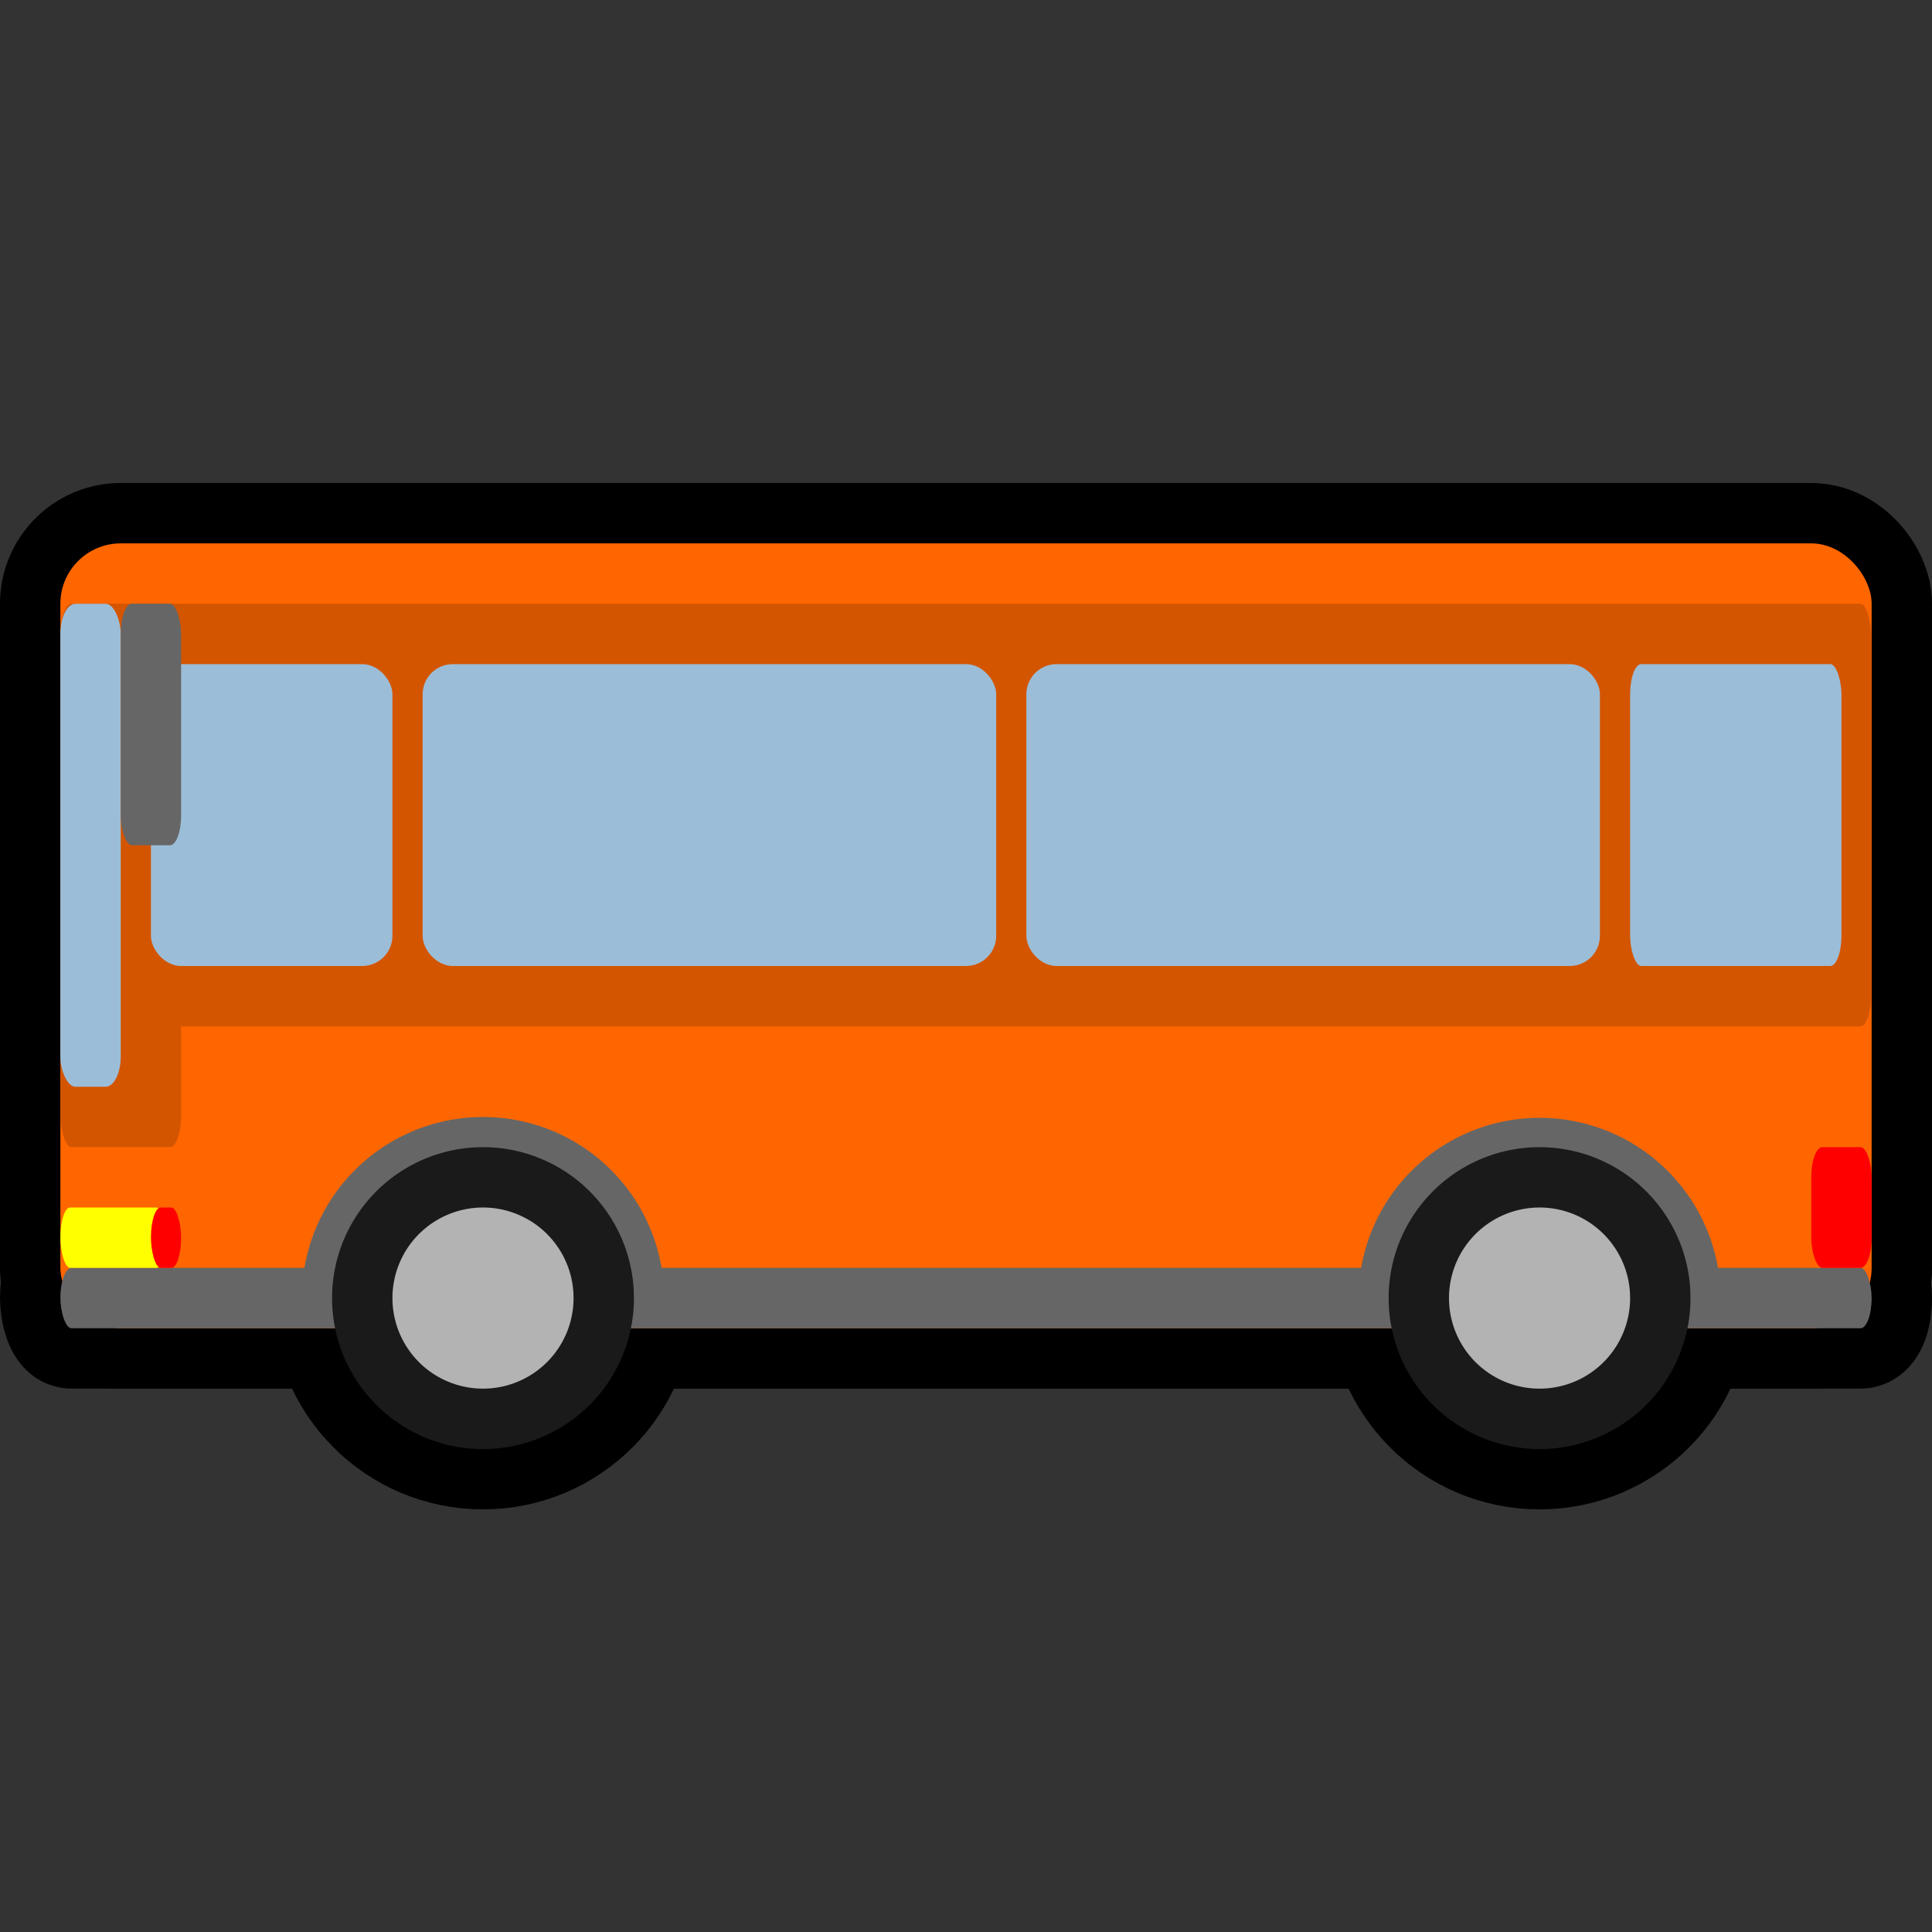 <?xml version="1.0" encoding="UTF-8" standalone="no"?>
<!-- Created with Inkscape (http://www.inkscape.org/) -->

<svg
   xmlns:dc="http://purl.org/dc/elements/1.1/"
   xmlns:cc="http://creativecommons.org/ns#"
   xmlns:rdf="http://www.w3.org/1999/02/22-rdf-syntax-ns#"
   xmlns:svg="http://www.w3.org/2000/svg"
   xmlns="http://www.w3.org/2000/svg"
   xmlns:sodipodi="http://sodipodi.sourceforge.net/DTD/sodipodi-0.dtd"
   xmlns:inkscape="http://www.inkscape.org/namespaces/inkscape"
   width="128"
   height="128"
   id="svg2"
   version="1.1"
   inkscape:version="0.48.3.1 r9886"
   sodipodi:docname="bus_128.svg">
  <rect width="100%" height="100%" fill="#333333" stroke="none"/>
  <defs
     id="defs4">
    <marker
       inkscape:stockid="EmptyTriangleOutM"
       orient="auto"
       refY="0.0"
       refX="0.0"
       id="EmptyTriangleOutM"
       style="overflow:visible">
      <path
         id="path3949"
         d="M 5.77,0.0 L -2.88,5.0 L -2.88,-5.0 L 5.77,0.0 z "
         style="fill-rule:evenodd;fill:#FFFFFF;stroke:#000000;stroke-width:1.0pt"
         transform="scale(0.4) translate(-4.5,0)" />
    </marker>
    <marker
       inkscape:stockid="EmptyTriangleOutS"
       orient="auto"
       refY="0.0"
       refX="0.0"
       id="EmptyTriangleOutS"
       style="overflow:visible">
      <path
         id="path3952"
         d="M 5.77,0.0 L -2.88,5.0 L -2.88,-5.0 L 5.77,0.0 z "
         style="fill-rule:evenodd;fill:#FFFFFF;stroke:#000000;stroke-width:1.0pt"
         transform="scale(0.2) translate(-3.0,0)" />
    </marker>
    <marker
       inkscape:stockid="EmptyTriangleInS"
       orient="auto"
       refY="0.0"
       refX="0.0"
       id="EmptyTriangleInS"
       style="overflow:visible">
      <path
         id="path3943"
         d="M 5.77,0.0 L -2.88,5.0 L -2.88,-5.0 L 5.77,0.0 z "
         style="fill-rule:evenodd;fill:#FFFFFF;stroke:#000000;stroke-width:1.0pt"
         transform="scale(-0.2) translate(-3.0,0)" />
    </marker>
    <marker
       inkscape:stockid="DiamondSstart"
       orient="auto"
       refY="0.0"
       refX="0.0"
       id="DiamondSstart"
       style="overflow:visible">
      <path
         id="path3880"
         d="M 0,-7.071 L -7.071,0 L 0,7.071 L 7.071,0 L 0,-7.071 z "
         style="fill-rule:evenodd;stroke:#000000;stroke-width:1.0pt"
         transform="scale(0.2) translate(6,0)" />
    </marker>
    <marker
       inkscape:stockid="Arrow1Send"
       orient="auto"
       refY="0.0"
       refX="0.0"
       id="Arrow1Send"
       style="overflow:visible;">
      <path
         id="path3801"
         d="M 0.0,0.0 L 5.0,-5.0 L -12.5,0.0 L 5.0,5.0 L 0.0,0.0 z "
         style="fill-rule:evenodd;stroke:#000000;stroke-width:1.0pt;"
         transform="scale(0.2) rotate(180) translate(6,0)" />
    </marker>
    <marker
       inkscape:stockid="EmptyTriangleOutL"
       orient="auto"
       refY="0.0"
       refX="0.0"
       id="EmptyTriangleOutL"
       style="overflow:visible">
      <path
         id="path3946"
         d="M 5.77,0.0 L -2.88,5.0 L -2.88,-5.0 L 5.77,0.0 z "
         style="fill-rule:evenodd;fill:#FFFFFF;stroke:#000000;stroke-width:1.0pt"
         transform="scale(0.8) translate(-6,0)" />
    </marker>
    <marker
       inkscape:stockid="Arrow1Lend"
       orient="auto"
       refY="0.0"
       refX="0.0"
       id="Arrow1Lend"
       style="overflow:visible;">
      <path
         id="path3789"
         d="M 0.0,0.0 L 5.0,-5.0 L -12.5,0.0 L 5.0,5.0 L 0.0,0.0 z "
         style="fill-rule:evenodd;stroke:#000000;stroke-width:1.0pt;"
         transform="scale(0.8) rotate(180) translate(12.5,0)" />
    </marker>
    <marker
       inkscape:stockid="TriangleOutL"
       orient="auto"
       refY="0.0"
       refX="0.0"
       id="TriangleOutL"
       style="overflow:visible">
      <path
         id="path3928"
         d="M 5.77,0.0 L -2.88,5.0 L -2.88,-5.0 L 5.77,0.0 z "
         style="fill-rule:evenodd;stroke:#000000;stroke-width:1.0pt"
         transform="scale(0.8)" />
    </marker>
  </defs>
  <sodipodi:namedview
     id="base"
     pagecolor="#ffffff"
     bordercolor="#666666"
     borderopacity="1.0"
     inkscape:pageopacity="0.0"
     inkscape:pageshadow="2"
     inkscape:zoom="2.8284271"
     inkscape:cx="67.031777"
     inkscape:cy="79.462853"
     inkscape:document-units="px"
     inkscape:current-layer="layer1"
     showgrid="true"
     inkscape:window-width="1024"
     inkscape:window-height="543"
     inkscape:window-x="0"
     inkscape:window-y="0"
     inkscape:window-maximized="1">
    <inkscape:grid
       type="xygrid"
       id="grid2985"
       empspacing="2"
       visible="true"
       enabled="true"
       snapvisiblegridlinesonly="true" />
  </sodipodi:namedview>
  <g
     inkscape:label="Layer 1"
     inkscape:groupmode="layer"
     id="layer1"
     transform="translate(0,-924.362)">
    <g
       id="g6299"
       transform="translate(66,34)"
       style="fill:#000000;stroke:#000000;stroke-opacity:1;stroke-width:8;stroke-miterlimit:4;stroke-dasharray:none">
      <rect
         ry="4"
         rx="4"
         y="926.362"
         x="-62"
         height="52"
         width="120"
         id="rect6055-6"
         style="fill:#000000;fill-opacity:1;stroke:#000000;stroke-opacity:1;stroke-width:8;stroke-miterlimit:4;stroke-dasharray:none" />
      <path
         sodipodi:end="6.2202512"
         sodipodi:start="3.1415927"
         transform="matrix(1.5,0,0,1.5,-184,808.362)"
         d="m 92,112 c 0,-4.418 3.582,-8 8,-8 4.223,0 7.719,3.282 7.984,7.497 L 100,112 z"
         sodipodi:ry="8"
         sodipodi:rx="8"
         sodipodi:cy="112"
         sodipodi:cx="100"
         id="path6150-2-49"
         style="fill:#000000;fill-opacity:1;stroke:#000000;stroke-opacity:1;stroke-width:5.333;stroke-miterlimit:4;stroke-dasharray:none"
         sodipodi:type="arc" />
      <rect
         ry="2.333"
         rx="0.737"
         y="930.362"
         x="-62"
         height="28"
         width="120"
         id="rect6223-6"
         style="fill:#000000;fill-opacity:1;stroke:#000000;stroke-opacity:1;stroke-width:8;stroke-miterlimit:4;stroke-dasharray:none" />
      <rect
         ry="2.1"
         rx="0.737"
         y="930.362"
         x="-62"
         height="36"
         width="8"
         id="rect6225-7"
         style="fill:#000000;fill-opacity:1;stroke:#000000;stroke-opacity:1;stroke-width:8;stroke-miterlimit:4;stroke-dasharray:none" />
      <rect
         ry="2"
         rx="1"
         y="930.362"
         x="-62"
         height="32"
         width="4"
         id="rect6057-0"
         style="fill:#000000;fill-opacity:1;stroke:#000000;stroke-opacity:1;stroke-width:8;stroke-miterlimit:4;stroke-dasharray:none" />
      <rect
         ry="2"
         rx="2"
         y="934.362"
         x="-56"
         height="20"
         width="16"
         id="rect6059-7"
         style="fill:#000000;fill-opacity:1;stroke:#000000;stroke-opacity:1;stroke-width:8;stroke-miterlimit:4;stroke-dasharray:none" />
      <rect
         ry="2"
         rx="2"
         y="934.362"
         x="-38"
         height="20"
         width="38"
         id="rect6061-0"
         style="fill:#000000;fill-opacity:1;stroke:#000000;stroke-opacity:1;stroke-width:8;stroke-miterlimit:4;stroke-dasharray:none" />
      <rect
         ry="2"
         rx="2"
         y="934.362"
         x="2"
         height="20"
         width="38"
         id="rect6061-5-4"
         style="fill:#000000;fill-opacity:1;stroke:#000000;stroke-opacity:1;stroke-width:8;stroke-miterlimit:4;stroke-dasharray:none" />
      <rect
         ry="2"
         rx="0.737"
         y="934.362"
         x="42"
         height="20"
         width="14"
         id="rect6061-7-0"
         style="fill:#000000;fill-opacity:1;stroke:#000000;stroke-opacity:1;stroke-width:8;stroke-miterlimit:4;stroke-dasharray:none" />
      <rect
         ry="2"
         rx="0.737"
         y="974.362"
         x="-62"
         height="4"
         width="120"
         id="rect6088-6"
         style="fill:#000000;fill-opacity:1;stroke:#000000;stroke-opacity:1;stroke-width:8;stroke-miterlimit:4;stroke-dasharray:none" />
      <rect
         ry="2"
         rx="0.737"
         y="930.362"
         x="-58"
         height="16"
         width="4"
         id="rect6090-8"
         style="fill:#000000;fill-opacity:1;stroke:#000000;stroke-opacity:1;stroke-width:8;stroke-miterlimit:4;stroke-dasharray:none" />
      <rect
         ry="2"
         rx="0.645"
         y="970.362"
         x="-62"
         height="4"
         width="7"
         id="rect6092-5"
         style="fill:#000000;fill-opacity:1;stroke:#000000;stroke-opacity:1;stroke-width:8;stroke-miterlimit:4;stroke-dasharray:none" />
      <rect
         ry="2"
         rx="0.737"
         y="966.362"
         x="54"
         height="8"
         width="4"
         id="rect6094-4"
         style="fill:#000000;fill-opacity:1;stroke:#000000;stroke-opacity:1;stroke-width:8;stroke-miterlimit:4;stroke-dasharray:none" />
      <rect
         ry="2"
         rx="0.645"
         y="970.362"
         x="-56"
         height="4"
         width="2"
         id="rect6123-4"
         style="fill:#000000;fill-opacity:1;stroke:#000000;stroke-opacity:1;stroke-width:8;stroke-miterlimit:4;stroke-dasharray:none" />
      <path
         sodipodi:open="true"
         sodipodi:end="6.2202512"
         sodipodi:start="0"
         transform="matrix(1.25,0,0,1.25,-159,836.362)"
         d="m 108,112 c 0,4.418 -3.582,8 -8,8 -4.418,0 -8,-3.582 -8,-8 0,-4.418 3.582,-8 8,-8 4.223,0 7.719,3.282 7.984,7.497"
         sodipodi:ry="8"
         sodipodi:rx="8"
         sodipodi:cy="112"
         sodipodi:cx="100"
         id="path6150-5"
         style="fill:#000000;fill-opacity:1;stroke:#000000;stroke-opacity:1;stroke-width:6.4;stroke-miterlimit:4;stroke-dasharray:none"
         sodipodi:type="arc" />
      <path
         sodipodi:open="true"
         sodipodi:end="6.2202512"
         sodipodi:start="0"
         transform="matrix(1.5,0,0,1.5,-184,808.362)"
         d="m 104,112 c 0,2.209 -1.791,4 -4,4 -2.209,0 -4,-1.791 -4,-4 0,-2.209 1.791,-4 4,-4 2.111,0 3.859,1.641 3.992,3.748"
         sodipodi:ry="4"
         sodipodi:rx="4"
         sodipodi:cy="112"
         sodipodi:cx="100"
         id="path6152-4"
         style="fill:#000000;fill-opacity:1;stroke:#000000;stroke-opacity:1;stroke-width:5.333;stroke-miterlimit:4;stroke-dasharray:none"
         sodipodi:type="arc" />
      <path
         sodipodi:end="6.2931252"
         sodipodi:start="3.1415927"
         transform="matrix(1.5,0,0,1.5,-114,808.362)"
         d="m 92,112 c 0,-4.418 3.582,-8 8,-8 4.418,0 8,3.582 8,8 0,0.026 -1.3e-4,0.053 -4e-4,0.08 L 100,112 z"
         sodipodi:ry="8"
         sodipodi:rx="8"
         sodipodi:cy="112"
         sodipodi:cx="100"
         id="path6150-2-4-0"
         style="fill:#000000;fill-opacity:1;stroke:#000000;stroke-opacity:1;stroke-width:5.333;stroke-miterlimit:4;stroke-dasharray:none"
         sodipodi:type="arc" />
      <path
         sodipodi:open="true"
         sodipodi:end="6.2202512"
         sodipodi:start="0"
         transform="matrix(1.25,0,0,1.25,-89,836.362)"
         d="m 108,112 c 0,4.418 -3.582,8 -8,8 -4.418,0 -8,-3.582 -8,-8 0,-4.418 3.582,-8 8,-8 4.223,0 7.719,3.282 7.984,7.497"
         sodipodi:ry="8"
         sodipodi:rx="8"
         sodipodi:cy="112"
         sodipodi:cx="100"
         id="path6150-4-2"
         style="fill:#000000;fill-opacity:1;stroke:#000000;stroke-opacity:1;stroke-width:6.4;stroke-miterlimit:4;stroke-dasharray:none"
         sodipodi:type="arc" />
      <path
         sodipodi:open="true"
         sodipodi:end="6.2202512"
         sodipodi:start="0"
         transform="matrix(1.5,0,0,1.5,-114,808.362)"
         d="m 104,112 c 0,2.209 -1.791,4 -4,4 -2.209,0 -4,-1.791 -4,-4 0,-2.209 1.791,-4 4,-4 2.111,0 3.859,1.641 3.992,3.748"
         sodipodi:ry="4"
         sodipodi:rx="4"
         sodipodi:cy="112"
         sodipodi:cx="100"
         id="path6152-1-0"
         style="fill:#000000;fill-opacity:1;stroke:#000000;stroke-opacity:1;stroke-width:5.333;stroke-miterlimit:4;stroke-dasharray:none"
         sodipodi:type="arc" />
    </g>
    <rect
       style="fill:#ff6600;fill-opacity:1;stroke:none"
       id="rect6055"
       width="120"
       height="52"
       x="4"
       y="36"
       rx="4"
       ry="4"
       transform="translate(0,924.362)" />
    <path
       sodipodi:type="arc"
       style="fill:#666666;fill-opacity:1;stroke:none"
       id="path6150-2"
       sodipodi:cx="100"
       sodipodi:cy="112"
       sodipodi:rx="8"
       sodipodi:ry="8"
       d="m 92,112 a 8,8 0 0 1 15.984,-0.503 L 100,112 z"
       transform="matrix(1.5,0,0,1.5,-118,842.362)"
       sodipodi:start="3.1415927"
       sodipodi:end="6.2202512" />
    <rect
       style="fill:#d45500;fill-opacity:1;stroke:none"
       id="rect6223"
       width="120"
       height="28"
       x="4"
       y="964.362"
       rx="0.737"
       ry="2.333" />
    <rect
       style="fill:#d45500;fill-opacity:1;stroke:none"
       id="rect6225"
       width="8"
       height="36"
       x="4"
       y="964.362"
       rx="0.737"
       ry="2.1" />
    <rect
       style="fill:#9bbdd7;fill-opacity:1;stroke:none"
       id="rect6057"
       width="4"
       height="32"
       x="4"
       y="964.362"
       rx="1"
       ry="2" />
    <rect
       style="fill:#9bbdd7;fill-opacity:1;stroke:none"
       id="rect6059"
       width="16"
       height="20"
       x="10"
       y="44"
       transform="translate(0,924.362)"
       rx="2"
       ry="2" />
    <rect
       style="fill:#9bbdd7;fill-opacity:1;stroke:none"
       id="rect6061"
       width="38"
       height="20"
       x="28"
       y="44"
       transform="translate(0,924.362)"
       rx="2"
       ry="2" />
    <rect
       style="fill:#9bbdd7;fill-opacity:1;stroke:none"
       id="rect6061-5"
       width="38"
       height="20"
       x="68"
       y="968.362"
       rx="2"
       ry="2" />
    <rect
       style="fill:#9bbdd7;fill-opacity:1;stroke:none"
       id="rect6061-7"
       width="14"
       height="20"
       x="108"
       y="968.362"
       rx="0.737"
       ry="2" />
    <rect
       style="fill:#666666;fill-opacity:1;stroke:none"
       id="rect6088"
       width="120"
       height="4"
       x="4"
       y="84"
       transform="translate(0,924.362)"
       rx="0.737"
       ry="2" />
    <rect
       style="fill:#666666;fill-opacity:1;stroke:none"
       id="rect6090"
       width="4"
       height="16"
       x="8"
       y="40"
       transform="translate(0,924.362)"
       rx="0.737"
       ry="2" />
    <rect
       style="fill:#ffff00;fill-opacity:1;stroke:none"
       id="rect6092"
       width="7"
       height="4"
       x="4"
       y="1004.362"
       rx="0.645"
       ry="2" />
    <rect
       style="fill:#ff0000;fill-opacity:1;stroke:none"
       id="rect6094"
       width="4"
       height="8"
       x="120"
       y="76"
       transform="translate(0,924.362)"
       rx="0.737"
       ry="2" />
    <rect
       style="fill:#ff0000;fill-opacity:1;stroke:none"
       id="rect6123"
       width="2"
       height="4"
       x="10"
       y="80"
       transform="translate(0,924.362)"
       rx="0.645"
       ry="2" />
    <path
       sodipodi:type="arc"
       style="fill:#1a1a1a;fill-opacity:1;stroke:none"
       id="path6150"
       sodipodi:cx="100"
       sodipodi:cy="112"
       sodipodi:rx="8"
       sodipodi:ry="8"
       d="m 108,112 a 8,8 0 1 1 -0.016,-0.503"
       transform="matrix(1.25,0,0,1.25,-93,870.362)"
       sodipodi:start="0"
       sodipodi:end="6.2202512"
       sodipodi:open="true" />
    <path
       sodipodi:type="arc"
       style="fill:#b3b3b3;fill-opacity:1;stroke:none"
       id="path6152"
       sodipodi:cx="100"
       sodipodi:cy="112"
       sodipodi:rx="4"
       sodipodi:ry="4"
       d="m 104,112 a 4,4 0 1 1 -0.008,-0.252"
       transform="matrix(1.5,0,0,1.5,-118,842.362)"
       sodipodi:start="0"
       sodipodi:end="6.2202512"
       sodipodi:open="true" />
    <path
       sodipodi:type="arc"
       style="fill:#666666;fill-opacity:1;stroke:none"
       id="path6150-2-4"
       sodipodi:cx="100"
       sodipodi:cy="112"
       sodipodi:rx="8"
       sodipodi:ry="8"
       d="m 92,112 a 8,8 0 1 1 16,0.08 L 100,112 z"
       transform="matrix(1.5,0,0,1.5,-48,842.362)"
       sodipodi:start="3.1415927"
       sodipodi:end="6.2931252" />
    <path
       sodipodi:type="arc"
       style="fill:#1a1a1a;fill-opacity:1;stroke:none"
       id="path6150-4"
       sodipodi:cx="100"
       sodipodi:cy="112"
       sodipodi:rx="8"
       sodipodi:ry="8"
       d="m 108,112 a 8,8 0 1 1 -0.016,-0.503"
       transform="matrix(1.25,0,0,1.25,-23,870.362)"
       sodipodi:start="0"
       sodipodi:end="6.2202512"
       sodipodi:open="true" />
    <path
       sodipodi:type="arc"
       style="fill:#b3b3b3;fill-opacity:1;stroke:none"
       id="path6152-1"
       sodipodi:cx="100"
       sodipodi:cy="112"
       sodipodi:rx="4"
       sodipodi:ry="4"
       d="m 104,112 a 4,4 0 1 1 -0.008,-0.252"
       transform="matrix(1.5,0,0,1.5,-48,842.362)"
       sodipodi:start="0"
       sodipodi:end="6.2202512"
       sodipodi:open="true" />
  </g>
</svg>
